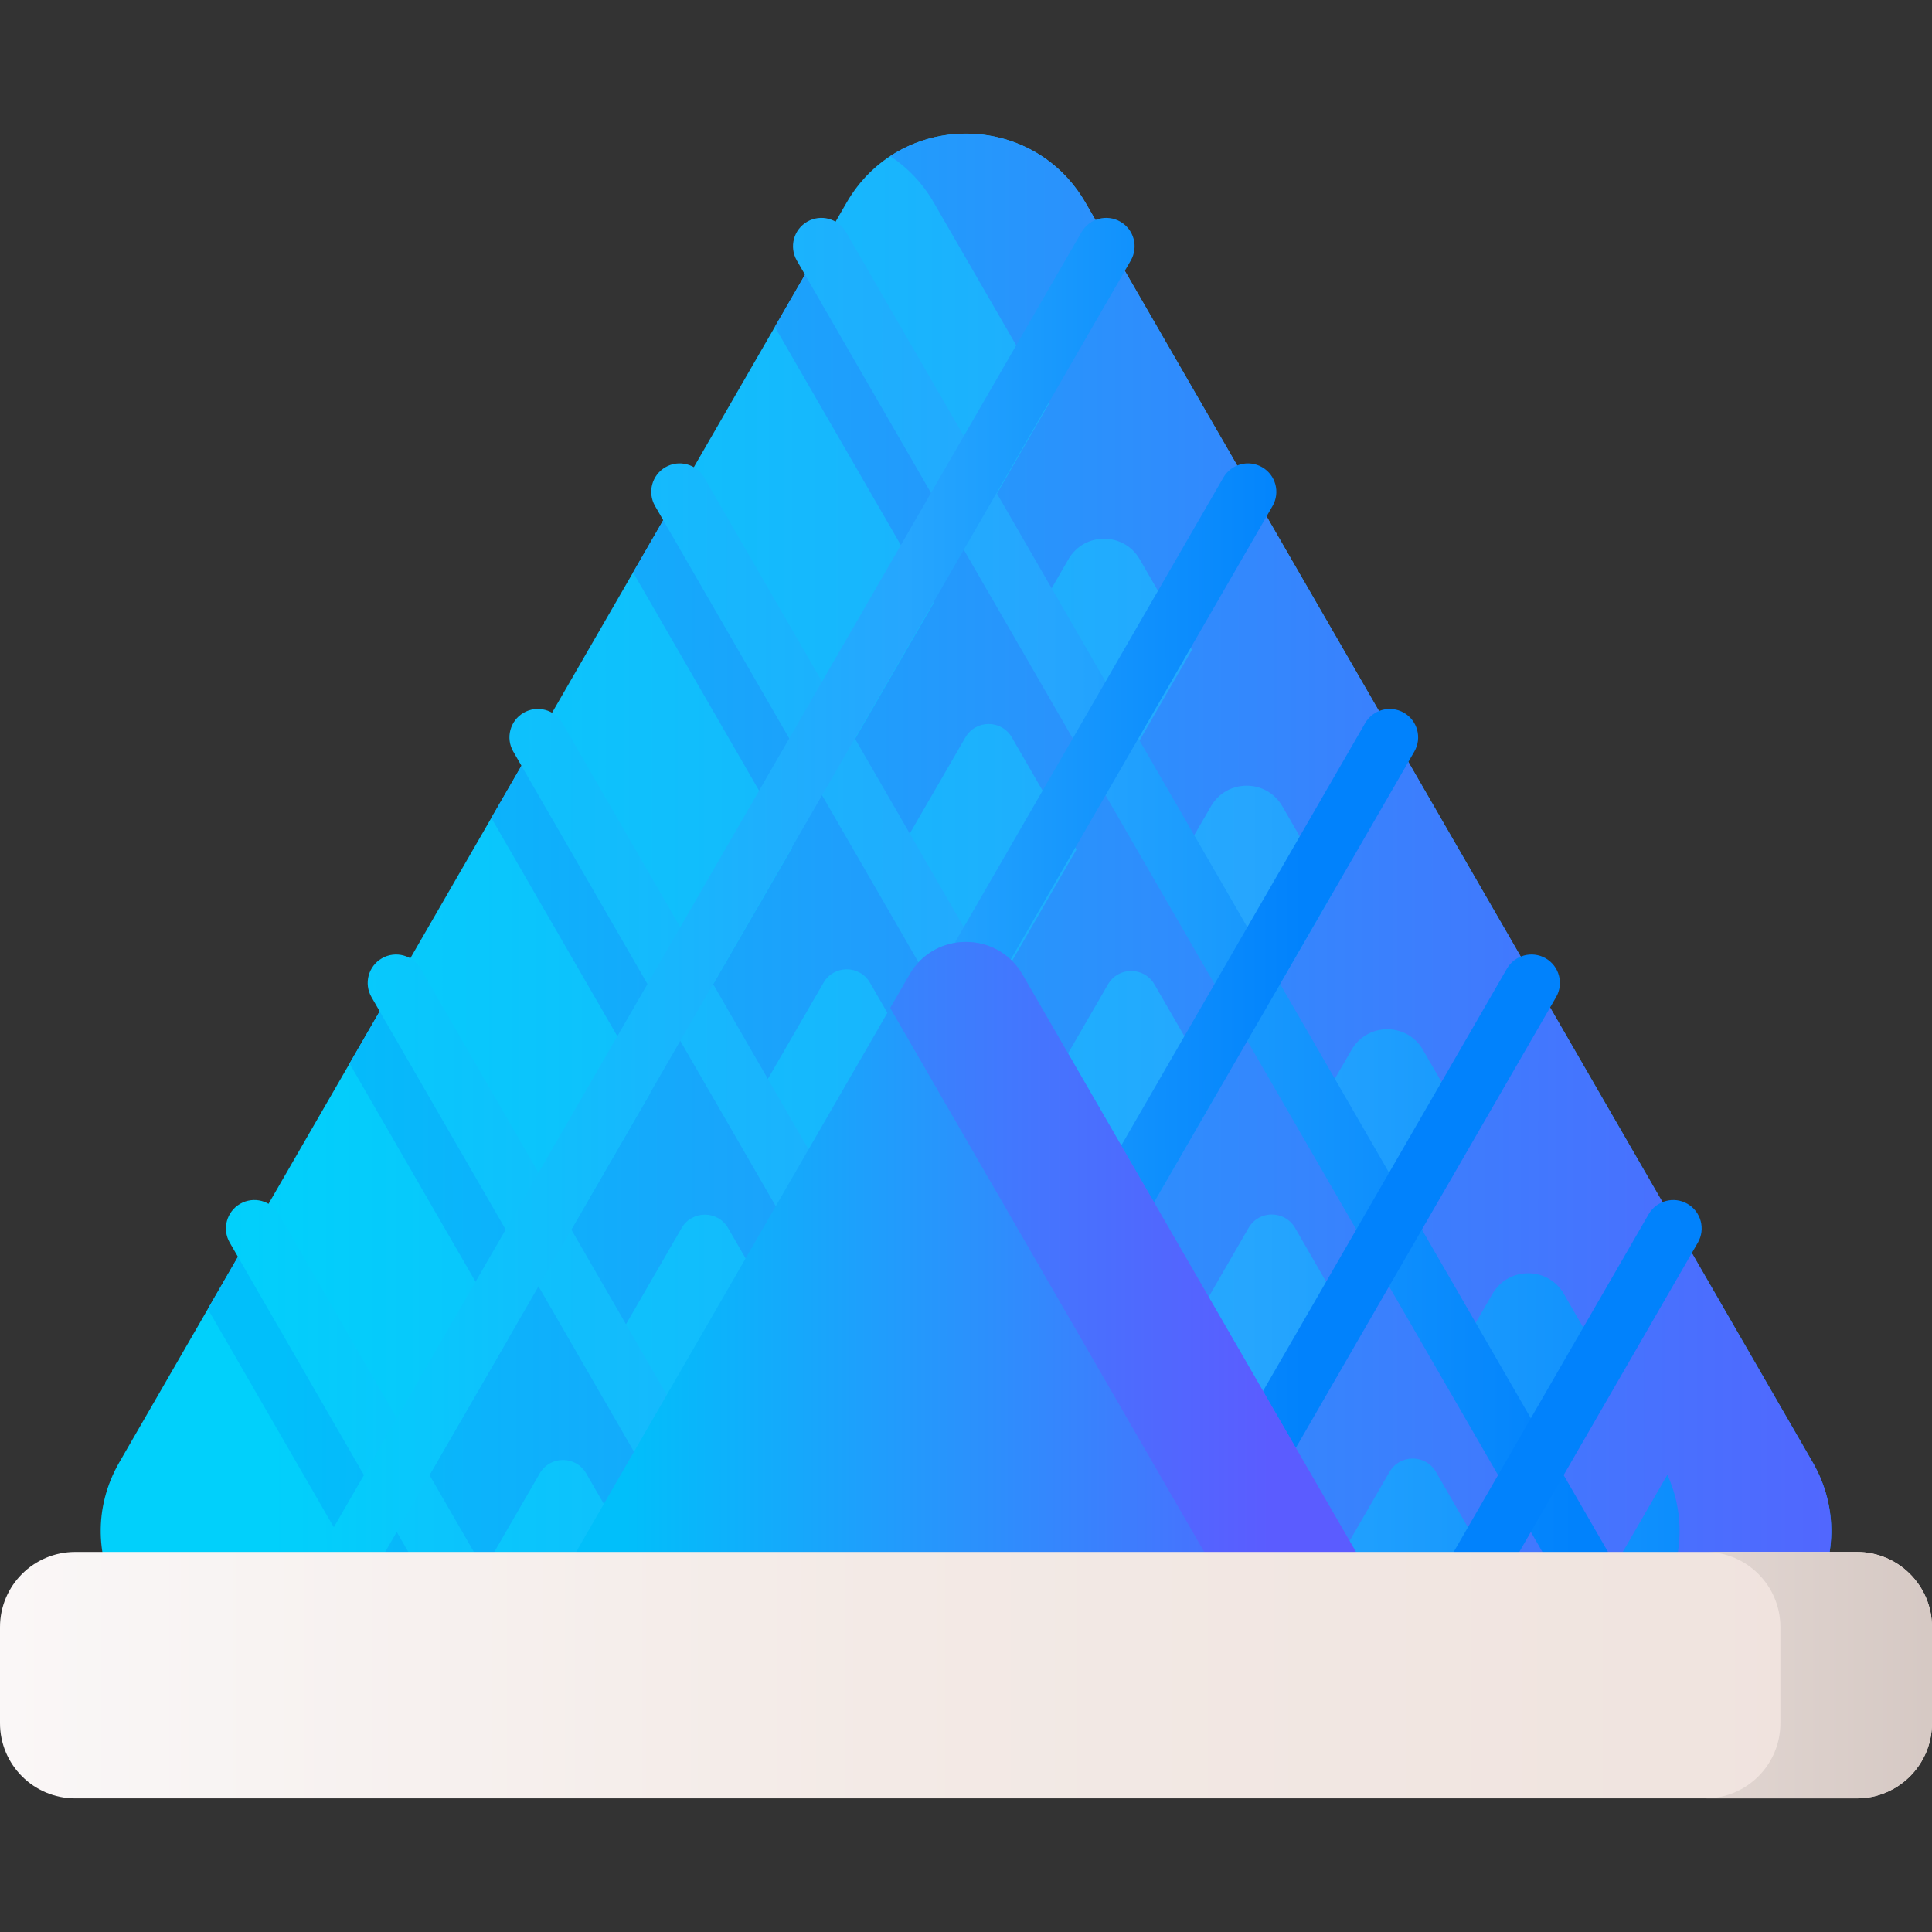 <svg id="Capa_1" enable-background="new 0 0 510 510" height="512" viewBox="0 0 510 510" width="512" xmlns="http://www.w3.org/2000/svg" xmlns:xlink="http://www.w3.org/1999/xlink"><rect x="0" y="0" width="510" height="510" fill="#333333" stroke="none"/><linearGradient id="lg1"><stop offset="0" stop-color="#01d0fb"/><stop offset=".608" stop-color="#26a6fe"/><stop offset="1" stop-color="#0182fc"/></linearGradient><linearGradient id="SVGID_1_" gradientUnits="userSpaceOnUse" x1="70.667" x2="495.451" xlink:href="#lg1" y1="237.92" y2="237.92"/><linearGradient id="lg2"><stop offset="0" stop-color="#01bffa"/><stop offset="1" stop-color="#5b5cff"/></linearGradient><linearGradient id="SVGID_2_" gradientUnits="userSpaceOnUse" x1="73.377" x2="534.006" xlink:href="#lg2" y1="237.923" y2="237.923"/><linearGradient id="SVGID_3_" gradientUnits="userSpaceOnUse" x1="60.667" x2="415.88" xlink:href="#lg1" y1="252.789" y2="252.789"/><linearGradient id="SVGID_4_" gradientUnits="userSpaceOnUse" x1="60.667" x2="415.88" xlink:href="#lg1" y1="285.195" y2="285.195"/><linearGradient id="SVGID_5_" gradientUnits="userSpaceOnUse" x1="60.667" x2="415.88" xlink:href="#lg1" y1="317.605" y2="317.605"/><linearGradient id="SVGID_6_" gradientUnits="userSpaceOnUse" x1="60.667" x2="415.88" xlink:href="#lg1" y1="350.015" y2="350.015"/><linearGradient id="SVGID_7_" gradientUnits="userSpaceOnUse" x1="60.667" x2="415.88" xlink:href="#lg1" y1="382.419" y2="382.419"/><linearGradient id="SVGID_8_" gradientUnits="userSpaceOnUse" x1="76.667" x2="344.136" xlink:href="#lg1" y1="252.789" y2="252.789"/><linearGradient id="SVGID_9_" gradientUnits="userSpaceOnUse" x1="76.667" x2="344.136" xlink:href="#lg1" y1="285.194" y2="285.194"/><linearGradient id="SVGID_10_" gradientUnits="userSpaceOnUse" x1="76.667" x2="344.136" xlink:href="#lg1" y1="317.604" y2="317.604"/><linearGradient id="SVGID_11_" gradientUnits="userSpaceOnUse" x1="76.667" x2="344.136" xlink:href="#lg1" y1="350.014" y2="350.014"/><linearGradient id="SVGID_12_" gradientUnits="userSpaceOnUse" x1="76.667" x2="344.136" xlink:href="#lg1" y1="382.419" y2="382.419"/><linearGradient id="SVGID_13_" gradientUnits="userSpaceOnUse" x1="165" x2="363.225" xlink:href="#lg2" y1="344.606" y2="344.606"/><linearGradient id="SVGID_14_" gradientUnits="userSpaceOnUse" x1="90" x2="335.381" xlink:href="#lg2" y1="344.606" y2="344.606"/><linearGradient id="SVGID_15_" gradientUnits="userSpaceOnUse" x1="0" x2="510" y1="442.199" y2="442.199"><stop offset="0" stop-color="#faf7f7"/><stop offset=".455" stop-color="#f3eae6"/><stop offset="1" stop-color="#efe2dd"/></linearGradient><linearGradient id="SVGID_16_" gradientUnits="userSpaceOnUse" x1="357" x2="554.206" y1="442.199" y2="442.199"><stop offset="0" stop-color="#f3eae6"/><stop offset="1" stop-color="#cdbfba"/></linearGradient><g><path d="m223.485 53.471-191.971 332.509c-14.006 24.26 3.502 54.585 31.515 54.585h383.942c28.013 0 45.521-30.325 31.515-54.585l-191.971-332.509c-14.007-24.261-49.023-24.261-63.03 0z" fill="url(#SVGID_1_)"/><path d="m478.486 385.98-191.971-332.509c-11.002-19.056-34.962-23.136-51.525-12.256 4.524 2.971 8.5 7.051 11.505 12.256l30.527 52.876-21.809 37.709-42.008-72.761c-.003 0-.002 0-.005 0l-8.66 15 42.004 72.752-28.782 49.766-41.942-72.648c-.033 0-.041 0-.075 0l-8.625 14.94 41.972 72.698-28.789 49.779-41.913-72.597c-.01-.02-.02-.04-.03-.06l-8.66 15 41.937 72.641-28.787 49.776-41.88-72.537c-.033 0-.041 0-.075 0l-8.625 14.94 41.911 72.586-28.786 49.773-41.88-72.549c-.003 0-.002 0-.005 0l-8.65 14.99 41.872 72.538-13.002 22.482h25.98 2.91 14.4l-7.193-12.461 22.652-39.166c2.728-4.718 9.54-4.715 12.265.004l17.073 29.568-12.756 22.055h25.49 3.41 13.91l-6.949-12.036 28.786-49.772 22.679 39.284-13.026 22.524h26.03 2.87 14.45l-7.219-12.504 28.789-49.78 22.761 39.423-13.221 22.861h26.42 2.47 14.85l-7.419-12.85 22.648-39.161c2.728-4.718 9.54-4.715 12.265.004l16.303 28.237-13.747 23.769h25.343c-.001 0-.001 0-.002 0h40.02c28.012.001 45.52-30.324 31.514-54.584zm-102.863-108.848 13.346 23.116-21.809 37.71-22.76-39.423 12.382-21.41c4.191-7.248 14.655-7.244 18.841.007zm-37.114-64.286 13.264 22.974-21.809 37.709-22.679-39.281 12.382-21.409c4.192-7.248 14.656-7.244 18.842.007zm-17.214 75.672-28.783 49.769-22.679-39.283 22.647-39.157c2.728-4.718 9.54-4.715 12.265.005zm-39.267-140.873c4.191-7.247 14.655-7.243 18.841.007l13.787 23.88-21.809 37.709-23.201-40.186zm-14.923 47.014 17.073 29.571-28.783 49.767-23.201-40.186 22.646-39.156c2.729-4.718 9.54-4.715 12.265.004zm-37.451 64.757 17.072 29.57-28.79 49.778-23.201-40.185 22.653-39.168c2.729-4.717 9.541-4.715 12.266.005zm-49.171 144.107-23.201-40.184 22.65-39.164c2.728-4.718 9.54-4.715 12.265.005l17.072 29.57zm74.571-.469-22.68-39.283 28.79-49.778 22.68 39.282zm74.655-.338-22.76-39.423 22.647-39.159c2.728-4.718 9.54-4.715 12.265.004l16.632 28.807zm51.884-39.76 12.382-21.41c4.191-7.247 14.655-7.244 18.841.007l13.017 22.546-21.809 37.709zm42.38 73.406-5.516-9.555 21.692-37.506c8.184 18.064.063 38.461-16.176 47.061z" fill="url(#SVGID_2_)"/><g><path d="m440.145 436.814-216.82-375.55c-2.072-3.587-6.659-4.817-10.245-2.745-3.587 2.071-4.816 6.658-2.745 10.245l216.82 375.55c1.389 2.406 3.91 3.751 6.502 3.751 1.272 0 2.562-.324 3.743-1.006 3.587-2.07 4.816-6.657 2.745-10.245z" fill="url(#SVGID_3_)"/><path d="m185.905 126.075c-2.071-3.587-6.658-4.817-10.245-2.745-3.587 2.071-4.816 6.658-2.745 10.245l179.4 310.74c1.389 2.406 3.91 3.751 6.502 3.751 1.272 0 2.562-.324 3.743-1.006 3.587-2.071 4.816-6.658 2.745-10.245z" fill="url(#SVGID_4_)"/><path d="m148.475 190.894c-2.071-3.587-6.659-4.816-10.245-2.745-3.587 2.071-4.816 6.658-2.745 10.245l141.98 245.92c1.389 2.406 3.91 3.751 6.502 3.751 1.272 0 2.562-.324 3.743-1.006 3.587-2.071 4.816-6.658 2.745-10.245z" fill="url(#SVGID_5_)"/><path d="m111.055 255.715c-2.071-3.587-6.658-4.816-10.245-2.745s-4.816 6.658-2.745 10.245l104.56 181.1c1.389 2.406 3.91 3.751 6.502 3.751 1.272 0 2.562-.324 3.743-1.006 3.587-2.071 4.816-6.658 2.745-10.245z" fill="url(#SVGID_6_)"/><path d="m73.636 320.525c-2.071-3.588-6.66-4.818-10.245-2.746-3.587 2.071-4.817 6.658-2.746 10.245l67.13 116.29c1.389 2.407 3.91 3.752 6.502 3.752 1.272 0 2.562-.324 3.743-1.006 3.587-2.071 4.817-6.658 2.746-10.245z" fill="url(#SVGID_7_)"/></g><g><path d="m295.754 58.519c-3.587-2.073-8.174-.842-10.245 2.745l-216.82 375.55c-2.071 3.587-.842 8.174 2.745 10.245 1.181.682 2.471 1.006 3.743 1.006 2.592 0 5.113-1.346 6.502-3.751l216.821-375.549c2.071-3.588.841-8.175-2.746-10.246z" fill="url(#SVGID_8_)"/><path d="m333.175 123.33c-3.588-2.073-8.174-.842-10.245 2.745l-179.4 310.74c-2.071 3.587-.842 8.174 2.745 10.245 1.181.682 2.471 1.006 3.743 1.006 2.592 0 5.113-1.346 6.502-3.751l179.4-310.74c2.071-3.588.842-8.175-2.745-10.245z" fill="url(#SVGID_9_)"/><path d="m370.604 188.149c-3.588-2.072-8.174-.842-10.245 2.745l-141.98 245.92c-2.071 3.587-.842 8.174 2.745 10.245 1.181.682 2.471 1.006 3.743 1.006 2.592 0 5.113-1.346 6.502-3.751l141.98-245.92c2.072-3.587.843-8.174-2.745-10.245z" fill="url(#SVGID_10_)"/><path d="m408.024 252.97c-3.587-2.072-8.174-.843-10.245 2.745l-104.56 181.1c-2.071 3.587-.842 8.174 2.745 10.245 1.181.682 2.471 1.006 3.743 1.006 2.592 0 5.113-1.345 6.502-3.751l104.56-181.1c2.072-3.587.843-8.174-2.745-10.245z" fill="url(#SVGID_11_)"/><path d="m445.444 317.779c-3.588-2.071-8.174-.842-10.245 2.746l-67.13 116.29c-2.071 3.587-.841 8.174 2.746 10.245 1.181.682 2.47 1.006 3.743 1.006 2.592 0 5.113-1.346 6.502-3.752l67.13-116.29c2.071-3.588.842-8.174-2.746-10.245z" fill="url(#SVGID_12_)"/></g><path d="m240.077 257.263-90.905 157.454c-6.632 11.488 1.658 25.848 14.923 25.848h181.809c13.265 0 21.556-14.36 14.923-25.848l-90.905-157.454c-6.631-11.488-23.213-11.488-29.845 0z" fill="url(#SVGID_13_)"/><path d="m360.828 414.717-90.904-157.454c-6.633-11.488-23.214-11.488-29.847 0l-5.087 8.811 85.818 148.643c6.633 11.488-1.658 25.848-14.923 25.848h40.02c13.265 0 21.555-14.36 14.923-25.848z" fill="url(#SVGID_14_)"/><g><path d="m490.158 474.725h-470.316c-10.958 0-19.842-8.884-19.842-19.843v-25.367c0-10.959 8.884-19.842 19.842-19.842h470.315c10.959 0 19.842 8.884 19.842 19.842v25.367c.001 10.959-8.883 19.843-19.841 19.843z" fill="url(#SVGID_15_)"/><path d="m490.158 409.673h-40.02c10.958 0 19.842 8.884 19.842 19.842v25.367c0 10.958-8.884 19.842-19.842 19.842h40.02c10.958 0 19.842-8.884 19.842-19.842v-25.367c0-10.959-8.884-19.842-19.842-19.842z" fill="url(#SVGID_16_)"/></g></g></svg>
